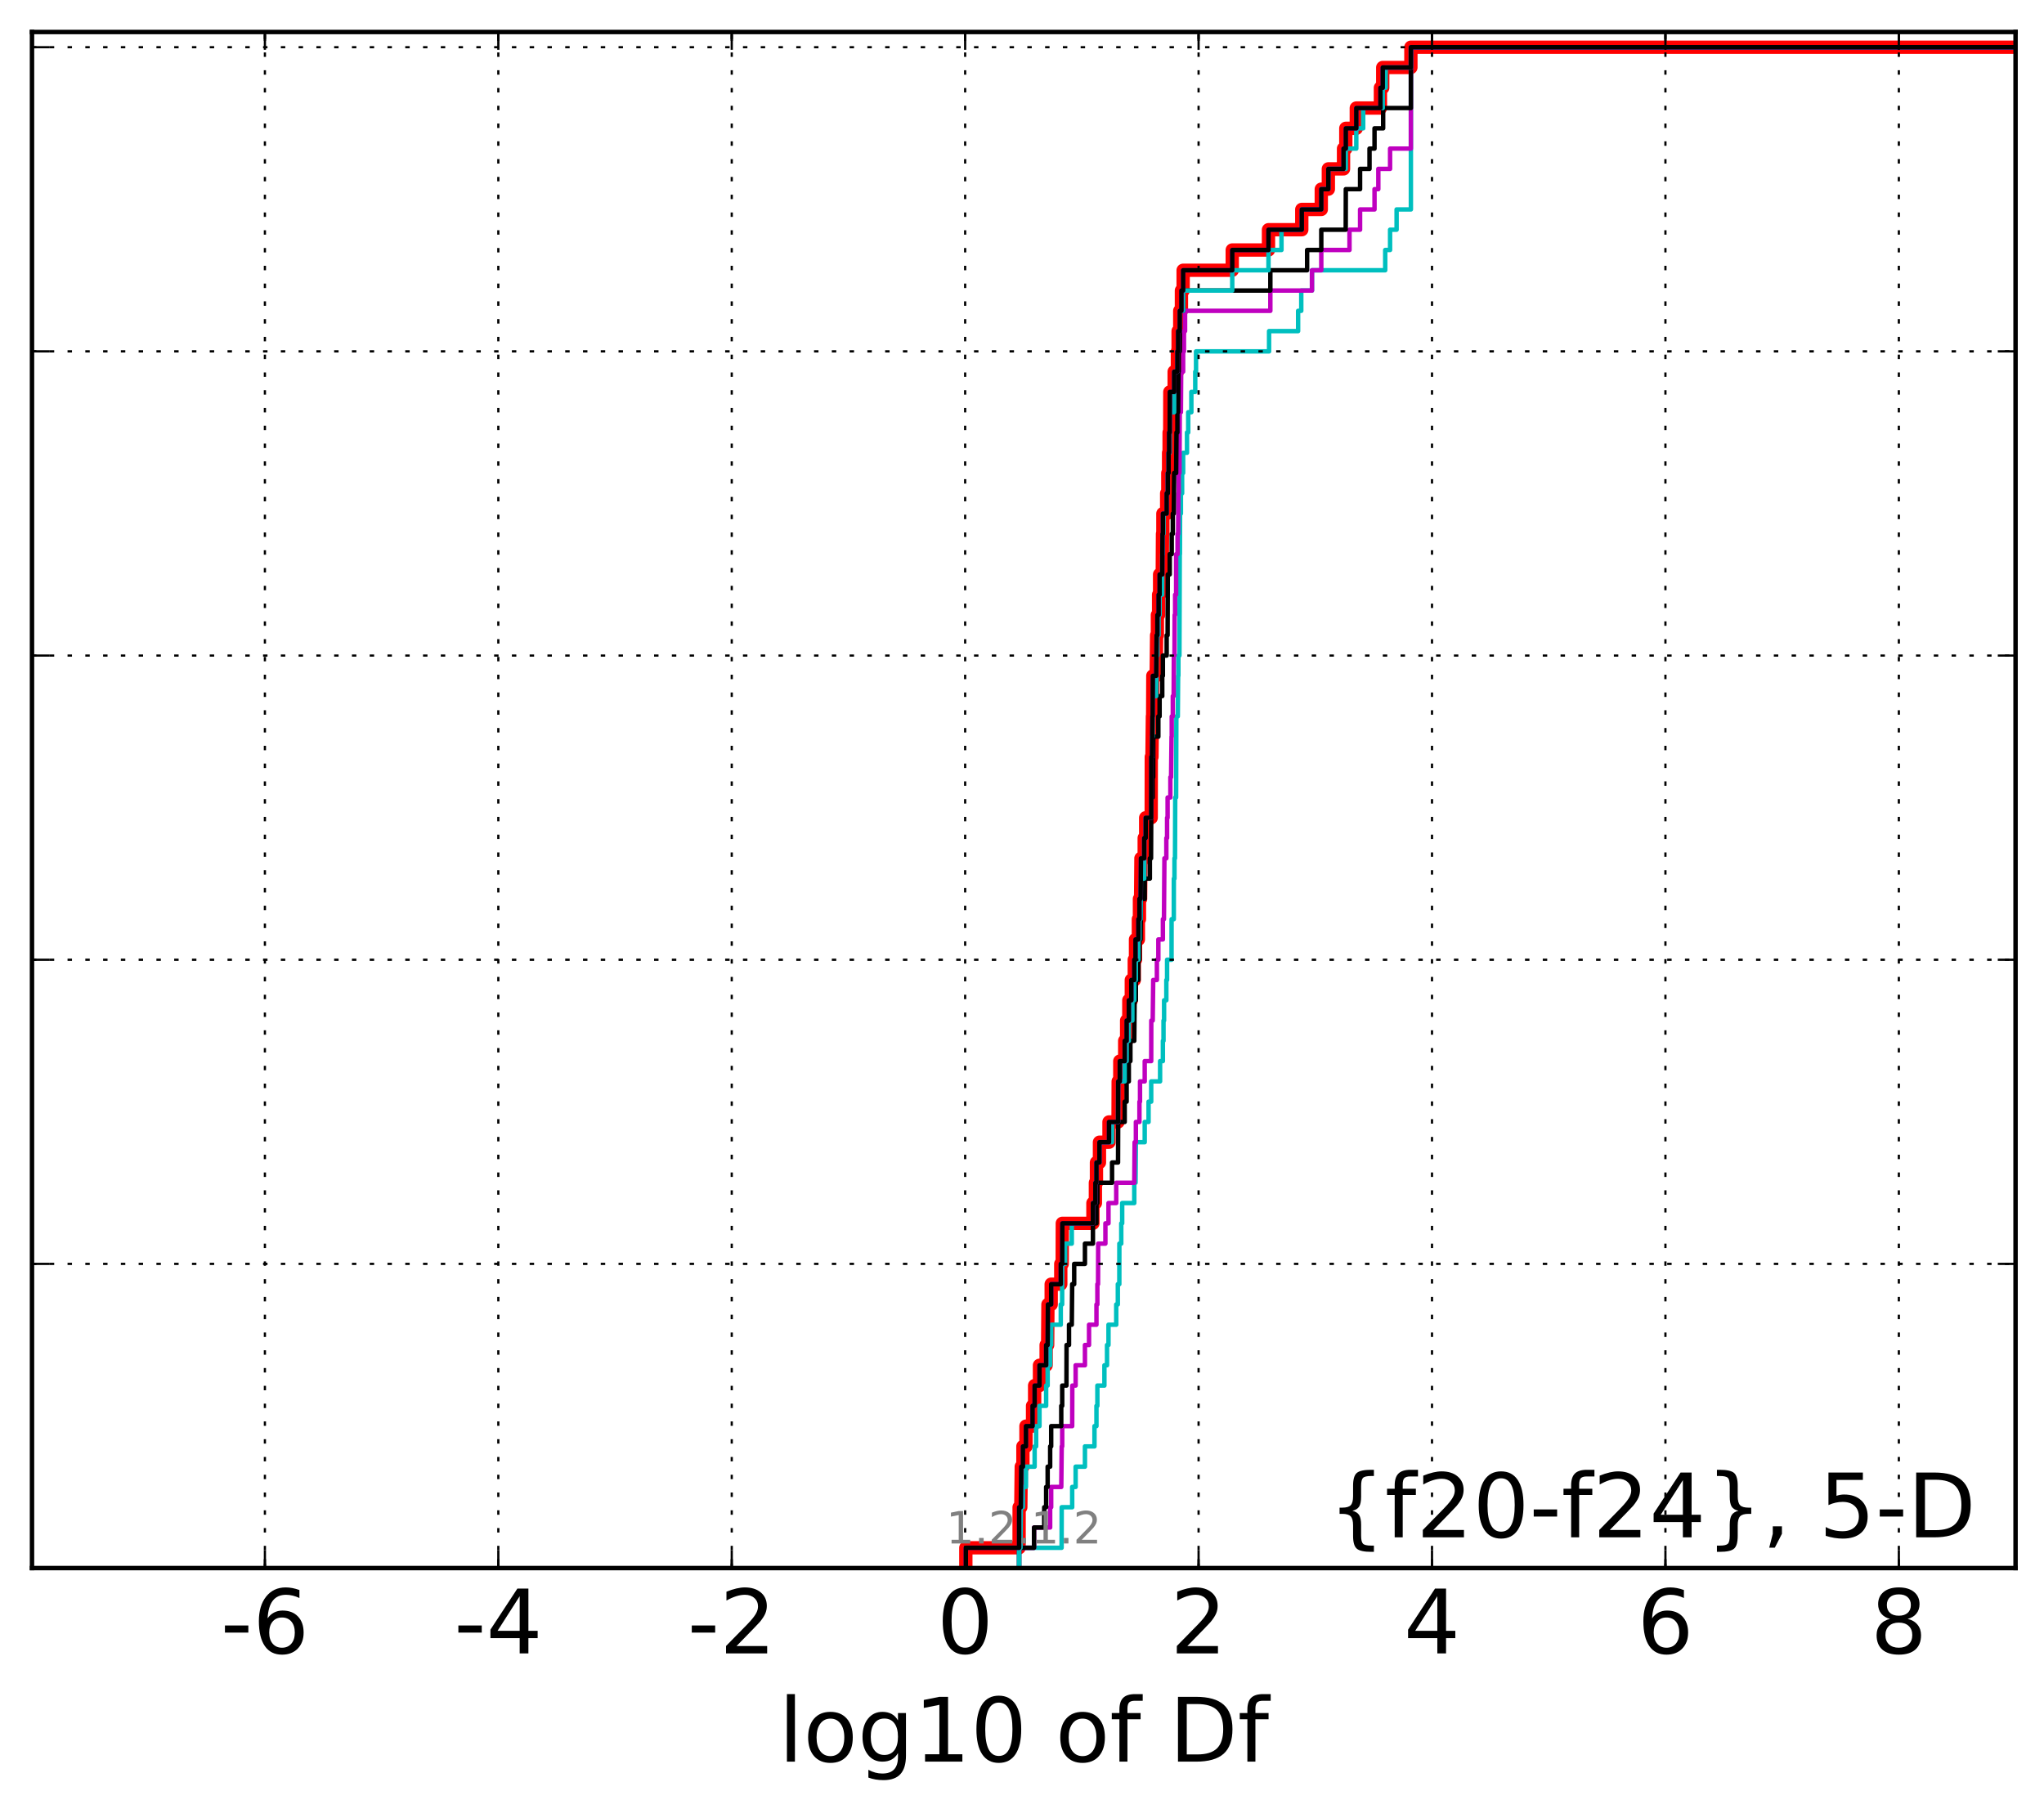 <?xml version="1.0" encoding="utf-8" standalone="no"?>
<!DOCTYPE svg PUBLIC "-//W3C//DTD SVG 1.1//EN"
  "http://www.w3.org/Graphics/SVG/1.1/DTD/svg11.dtd">
<!-- Created with matplotlib (http://matplotlib.org/) -->
<svg height="407pt" version="1.1" viewBox="0 0 460 407" width="460pt" xmlns="http://www.w3.org/2000/svg" xmlns:xlink="http://www.w3.org/1999/xlink">
 <defs>
  <style type="text/css">
*{stroke-linecap:butt;stroke-linejoin:round;stroke-miterlimit:100000;}
  </style>
 </defs>
 <g id="figure_1">
  <g id="patch_1">
   <path d="M 0 407.712 
L 460.8 407.712 
L 460.8 0 
L 0 0 
z
" style="fill:#ffffff;"/>
  </g>
  <g id="axes_1">
   <g id="patch_2">
    <path d="M 7.2 352.8 
L 453.6 352.8 
L 453.6 7.2 
L 7.2 7.2 
z
" style="fill:#ffffff;"/>
   </g>
   <g id="line2d_1">
    <path clip-path="url(#p2b8e1a993e)" d="M 217.359 352.8 
L 217.359 348.238 
L 229.343 348.238 
L 229.352 339.113 
L 229.73 339.113 
L 229.833 329.988 
L 230.207 329.988 
L 230.207 325.426 
L 230.894 325.426 
L 230.894 320.863 
L 232.375 320.863 
L 232.375 316.301 
L 232.843 316.301 
L 232.843 311.739 
L 233.935 311.739 
L 233.935 307.176 
L 235.432 307.176 
L 235.432 302.614 
L 235.772 302.614 
L 235.838 293.489 
L 236.568 293.489 
L 236.568 288.927 
L 238.725 288.927 
L 238.725 284.364 
L 239.049 284.364 
L 239.073 275.24 
L 245.963 275.24 
L 245.963 270.677 
L 246.517 270.677 
L 246.517 266.115 
L 246.756 266.115 
L 246.756 261.552 
L 247.432 261.552 
L 247.432 256.99 
L 249.578 256.99 
L 249.578 252.428 
L 251.614 252.428 
L 251.646 243.303 
L 252.008 243.303 
L 252.008 238.741 
L 253.112 238.741 
L 253.112 234.178 
L 253.546 234.178 
L 253.546 229.616 
L 254.041 229.616 
L 254.041 225.053 
L 254.601 225.053 
L 254.601 220.491 
L 255.267 220.491 
L 255.267 215.929 
L 255.543 215.929 
L 255.543 211.366 
L 256.192 211.366 
L 256.192 206.804 
L 256.43 206.804 
L 256.43 202.242 
L 256.691 202.242 
L 256.766 193.117 
L 257.503 193.117 
L 257.503 188.554 
L 257.834 188.554 
L 257.834 183.992 
L 259.077 183.992 
L 259.097 170.305 
L 259.249 170.305 
L 259.347 161.18 
L 259.402 161.18 
L 259.442 152.055 
L 260.199 152.055 
L 260.296 142.931 
L 260.47 142.931 
L 260.47 138.368 
L 260.742 138.368 
L 260.742 133.806 
L 260.968 133.806 
L 260.968 129.244 
L 261.565 129.244 
L 261.619 120.119 
L 261.706 120.119 
L 261.706 115.556 
L 262.555 115.556 
L 262.555 110.994 
L 262.815 110.994 
L 262.815 106.432 
L 262.99 106.432 
L 262.99 101.869 
L 263.106 101.869 
L 263.106 97.307 
L 263.247 97.307 
L 263.268 88.182 
L 264.244 88.182 
L 264.244 83.62 
L 264.974 83.62 
L 264.974 79.057 
L 265.135 79.057 
L 265.135 74.495 
L 265.503 74.495 
L 265.503 69.933 
L 265.878 69.933 
L 265.878 65.37 
L 266.264 65.37 
L 266.264 60.808 
L 277.315 60.808 
L 277.315 56.246 
L 285.472 56.246 
L 285.472 51.683 
L 292.964 51.683 
L 292.964 47.121 
L 297.353 47.121 
L 297.353 42.558 
L 298.944 42.558 
L 298.944 37.996 
L 302.359 37.996 
L 302.359 33.434 
L 302.874 33.434 
L 302.874 28.871 
L 305.233 28.871 
L 305.233 24.309 
L 310.662 24.309 
L 310.662 19.747 
L 311.182 19.747 
L 311.182 15.184 
L 317.52 15.184 
L 317.52 10.622 
L 317.52 10.622 
L 453.6 10.622 
L 453.6 10.622 
" style="fill:none;stroke:#ff0000;stroke-linecap:square;stroke-width:3.0;"/>
   </g>
   <g id="line2d_2">
    <path clip-path="url(#p2b8e1a993e)" d="M 229.352 352.8 
L 229.352 348.238 
L 238.913 348.238 
L 238.937 339.113 
L 241.295 339.113 
L 241.295 334.55 
L 242.069 334.55 
L 242.069 329.988 
L 244.165 329.988 
L 244.165 325.426 
L 246.311 325.426 
L 246.311 320.863 
L 246.756 320.863 
L 246.756 316.301 
L 246.963 316.301 
L 246.963 311.739 
L 248.545 311.739 
L 248.545 307.176 
L 249.135 307.176 
L 249.135 302.614 
L 249.464 302.614 
L 249.464 298.051 
L 251.207 298.051 
L 251.207 293.489 
L 251.565 293.489 
L 251.565 288.927 
L 251.903 288.927 
L 251.912 279.802 
L 252.339 279.802 
L 252.339 275.24 
L 252.547 275.24 
L 252.547 270.677 
L 255.267 270.677 
L 255.267 266.115 
L 255.552 266.115 
L 255.628 256.99 
L 257.617 256.99 
L 257.617 252.428 
L 258.483 252.428 
L 258.483 247.865 
L 259.077 247.865 
L 259.077 243.303 
L 261.076 243.303 
L 261.076 238.741 
L 261.706 238.741 
L 261.706 234.178 
L 261.848 234.178 
L 261.848 229.616 
L 261.978 229.616 
L 261.978 225.053 
L 262.484 225.053 
L 262.484 220.491 
L 262.65 220.491 
L 262.65 215.929 
L 263.656 215.929 
L 263.665 206.804 
L 264.164 206.804 
L 264.172 197.679 
L 264.315 197.679 
L 264.315 193.117 
L 264.432 193.117 
L 264.484 179.43 
L 264.685 179.43 
L 264.74 161.18 
L 265.065 161.18 
L 265.135 152.055 
L 265.196 152.055 
L 265.196 147.493 
L 265.431 147.493 
L 265.503 124.681 
L 265.544 124.681 
L 265.576 115.556 
L 265.764 115.556 
L 265.764 110.994 
L 266.035 110.994 
L 266.035 106.432 
L 266.264 106.432 
L 266.264 101.869 
L 267.132 101.869 
L 267.132 97.307 
L 267.407 97.307 
L 267.407 92.745 
L 268.114 92.745 
L 268.114 88.182 
L 268.989 88.182 
L 268.989 83.62 
L 269.167 83.62 
L 269.167 79.057 
L 285.604 79.057 
L 285.604 74.495 
L 292.141 74.495 
L 292.141 69.933 
L 292.849 69.933 
L 292.849 65.37 
L 295.259 65.37 
L 295.259 60.808 
L 311.741 60.808 
L 311.741 56.246 
L 312.835 56.246 
L 312.835 51.683 
L 314.303 51.683 
L 314.303 47.121 
L 317.52 47.121 
L 317.52 10.622 
L 317.52 10.622 
L 453.6 10.622 
L 453.6 10.622 
" style="fill:none;stroke:#00bfbf;stroke-linecap:square;"/>
   </g>
   <g id="line2d_3">
    <path clip-path="url(#p2b8e1a993e)" d="M 229.352 352.8 
L 229.352 348.238 
L 232.714 348.238 
L 232.714 343.675 
L 236.337 343.675 
L 236.337 339.113 
L 236.568 339.113 
L 236.568 334.55 
L 238.839 334.55 
L 238.937 325.426 
L 239.049 325.426 
L 239.049 320.863 
L 241.295 320.863 
L 241.324 311.739 
L 242.069 311.739 
L 242.069 307.176 
L 244.165 307.176 
L 244.165 302.614 
L 245.086 302.614 
L 245.086 298.051 
L 246.756 298.051 
L 246.756 293.489 
L 246.963 293.489 
L 246.963 288.927 
L 247.113 288.927 
L 247.148 279.802 
L 248.771 279.802 
L 248.771 275.24 
L 249.464 275.24 
L 249.464 270.677 
L 251.207 270.677 
L 251.207 266.115 
L 255.267 266.115 
L 255.344 256.99 
L 255.628 256.99 
L 255.628 252.428 
L 256.43 252.428 
L 256.43 247.865 
L 256.558 247.865 
L 256.558 243.303 
L 257.617 243.303 
L 257.617 238.741 
L 259.077 238.741 
L 259.097 229.616 
L 259.418 229.616 
L 259.528 220.491 
L 260.356 220.491 
L 260.356 215.929 
L 260.687 215.929 
L 260.687 211.366 
L 261.706 211.366 
L 261.706 206.804 
L 261.948 206.804 
L 262.051 193.117 
L 262.484 193.117 
L 262.484 188.554 
L 262.65 188.554 
L 262.65 183.992 
L 262.767 183.992 
L 262.767 179.43 
L 263.39 179.43 
L 263.39 174.867 
L 263.547 174.867 
L 263.656 165.743 
L 263.697 165.743 
L 263.697 161.18 
L 263.938 161.18 
L 263.938 156.618 
L 264.132 156.618 
L 264.172 147.493 
L 264.315 147.493 
L 264.351 138.368 
L 264.455 138.368 
L 264.455 133.806 
L 264.685 133.806 
L 264.689 124.681 
L 265.007 124.681 
L 265.007 120.119 
L 265.135 120.119 
L 265.196 110.994 
L 265.272 110.994 
L 265.272 106.432 
L 265.439 106.432 
L 265.503 92.745 
L 265.764 92.745 
L 265.824 83.62 
L 266.264 83.62 
L 266.264 79.057 
L 266.453 79.057 
L 266.453 74.495 
L 266.699 74.495 
L 266.699 69.933 
L 285.892 69.933 
L 285.892 65.37 
L 295.259 65.37 
L 295.259 60.808 
L 297.353 60.808 
L 297.353 56.246 
L 303.704 56.246 
L 303.704 51.683 
L 306.084 51.683 
L 306.084 47.121 
L 309.335 47.121 
L 309.335 42.558 
L 310.191 42.558 
L 310.191 37.996 
L 312.835 37.996 
L 312.835 33.434 
L 317.52 33.434 
L 317.52 10.622 
L 317.52 10.622 
L 453.6 10.622 
L 453.6 10.622 
" style="fill:none;stroke:#bf00bf;stroke-linecap:square;"/>
   </g>
   <g id="line2d_4">
    <path clip-path="url(#p2b8e1a993e)" d="M 229.352 352.8 
L 229.352 348.238 
L 232.714 348.238 
L 232.714 343.675 
L 235.003 343.675 
L 235.003 339.113 
L 235.432 339.113 
L 235.432 334.55 
L 235.772 334.55 
L 235.772 329.988 
L 236.337 329.988 
L 236.337 325.426 
L 236.568 325.426 
L 236.568 320.863 
L 238.834 320.863 
L 238.834 316.301 
L 239.049 316.301 
L 239.049 311.739 
L 240 311.739 
L 240.029 302.614 
L 240.581 302.614 
L 240.581 298.051 
L 241.206 298.051 
L 241.295 288.927 
L 241.745 288.927 
L 241.745 284.364 
L 244.165 284.364 
L 244.165 279.802 
L 245.963 279.802 
L 245.963 275.24 
L 246.756 275.24 
L 246.756 270.677 
L 246.963 270.677 
L 246.963 266.115 
L 250.268 266.115 
L 250.268 261.552 
L 251.614 261.552 
L 251.646 252.428 
L 253.112 252.428 
L 253.112 247.865 
L 253.546 247.865 
L 253.546 243.303 
L 254.041 243.303 
L 254.041 238.741 
L 254.396 238.741 
L 254.396 234.178 
L 255.267 234.178 
L 255.344 225.053 
L 255.628 225.053 
L 255.628 220.491 
L 256.192 220.491 
L 256.192 215.929 
L 256.43 215.929 
L 256.43 211.366 
L 256.691 211.366 
L 256.766 202.242 
L 257.617 202.242 
L 257.617 197.679 
L 258.777 197.679 
L 258.777 193.117 
L 259.043 193.117 
L 259.097 179.43 
L 259.402 179.43 
L 259.402 174.867 
L 259.528 174.867 
L 259.542 165.743 
L 260.687 165.743 
L 260.687 161.18 
L 260.968 161.18 
L 260.968 156.618 
L 261.565 156.618 
L 261.565 152.055 
L 261.706 152.055 
L 261.706 147.493 
L 262.555 147.493 
L 262.555 142.931 
L 262.767 142.931 
L 262.815 129.244 
L 263.247 129.244 
L 263.247 124.681 
L 263.697 124.681 
L 263.697 120.119 
L 263.938 120.119 
L 263.938 115.556 
L 264.157 115.556 
L 264.244 106.432 
L 264.689 106.432 
L 264.769 97.307 
L 264.974 97.307 
L 264.974 92.745 
L 265.135 92.745 
L 265.211 83.62 
L 265.272 83.62 
L 265.272 79.057 
L 265.503 79.057 
L 265.57 69.933 
L 266.264 69.933 
L 266.264 65.37 
L 285.892 65.37 
L 285.892 60.808 
L 294.165 60.808 
L 294.165 56.246 
L 297.353 56.246 
L 297.353 51.683 
L 302.851 51.683 
L 302.874 42.558 
L 306.084 42.558 
L 306.084 37.996 
L 308.209 37.996 
L 308.209 33.434 
L 309.335 33.434 
L 309.335 28.871 
L 311.276 28.871 
L 311.276 24.309 
L 317.52 24.309 
L 317.52 10.622 
L 317.52 10.622 
L 453.6 10.622 
L 453.6 10.622 
" style="fill:none;stroke:#000000;stroke-linecap:square;"/>
   </g>
   <g id="line2d_5">
    <path clip-path="url(#p2b8e1a993e)" d="M 229.352 352.8 
L 229.352 348.238 
L 229.672 348.238 
L 229.73 339.113 
L 230.207 339.113 
L 230.207 334.55 
L 230.894 334.55 
L 230.894 329.988 
L 232.843 329.988 
L 232.843 325.426 
L 233.184 325.426 
L 233.184 320.863 
L 233.935 320.863 
L 233.935 316.301 
L 235.432 316.301 
L 235.432 311.739 
L 235.772 311.739 
L 235.772 307.176 
L 236.337 307.176 
L 236.337 302.614 
L 236.568 302.614 
L 236.568 298.051 
L 238.725 298.051 
L 238.725 293.489 
L 239.035 293.489 
L 239.049 284.364 
L 239.7 284.364 
L 239.7 279.802 
L 241.206 279.802 
L 241.206 275.24 
L 245.963 275.24 
L 245.963 270.677 
L 246.517 270.677 
L 246.517 266.115 
L 246.756 266.115 
L 246.756 261.552 
L 247.432 261.552 
L 247.432 256.99 
L 250.263 256.99 
L 250.263 252.428 
L 251.614 252.428 
L 251.646 243.303 
L 253.112 243.303 
L 253.112 238.741 
L 253.546 238.741 
L 253.546 234.178 
L 254.041 234.178 
L 254.041 229.616 
L 254.839 229.616 
L 254.839 225.053 
L 255.267 225.053 
L 255.267 220.491 
L 255.628 220.491 
L 255.628 215.929 
L 256.192 215.929 
L 256.192 211.366 
L 256.43 211.366 
L 256.43 206.804 
L 256.691 206.804 
L 256.766 197.679 
L 257.503 197.679 
L 257.515 188.554 
L 257.834 188.554 
L 257.834 183.992 
L 259.077 183.992 
L 259.097 170.305 
L 259.249 170.305 
L 259.249 165.743 
L 259.402 165.743 
L 259.442 156.618 
L 260.199 156.618 
L 260.296 147.493 
L 260.47 147.493 
L 260.47 142.931 
L 260.742 142.931 
L 260.742 138.368 
L 260.968 138.368 
L 260.968 133.806 
L 261.528 133.806 
L 261.565 124.681 
L 261.706 124.681 
L 261.706 120.119 
L 261.842 120.119 
L 261.842 115.556 
L 262.555 115.556 
L 262.555 110.994 
L 262.815 110.994 
L 262.815 106.432 
L 262.99 106.432 
L 262.99 101.869 
L 263.247 101.869 
L 263.268 92.745 
L 264.239 92.745 
L 264.244 83.62 
L 264.974 83.62 
L 264.974 79.057 
L 265.135 79.057 
L 265.135 74.495 
L 265.503 74.495 
L 265.503 69.933 
L 266.264 69.933 
L 266.264 65.37 
L 277.315 65.37 
L 277.315 60.808 
L 285.472 60.808 
L 285.472 56.246 
L 288.396 56.246 
L 288.396 51.683 
L 292.964 51.683 
L 292.964 47.121 
L 297.353 47.121 
L 297.353 42.558 
L 298.944 42.558 
L 298.944 37.996 
L 302.874 37.996 
L 302.874 33.434 
L 305.233 33.434 
L 305.233 28.871 
L 306.783 28.871 
L 306.783 24.309 
L 311.182 24.309 
L 311.182 19.747 
L 311.837 19.747 
L 311.837 15.184 
L 317.52 15.184 
L 317.52 10.622 
L 317.52 10.622 
L 453.6 10.622 
L 453.6 10.622 
" style="fill:none;stroke:#00bfbf;stroke-linecap:square;"/>
   </g>
   <g id="line2d_6">
    <path clip-path="url(#p2b8e1a993e)" d="M 217.359 352.8 
L 217.359 348.238 
L 229.343 348.238 
L 229.352 339.113 
L 229.73 339.113 
L 229.833 329.988 
L 230.207 329.988 
L 230.207 325.426 
L 230.894 325.426 
L 230.894 320.863 
L 232.375 320.863 
L 232.375 316.301 
L 232.843 316.301 
L 232.843 311.739 
L 233.935 311.739 
L 233.935 307.176 
L 235.432 307.176 
L 235.432 302.614 
L 235.772 302.614 
L 235.838 293.489 
L 236.568 293.489 
L 236.568 288.927 
L 238.725 288.927 
L 238.725 284.364 
L 239.049 284.364 
L 239.073 275.24 
L 245.963 275.24 
L 245.963 270.677 
L 246.517 270.677 
L 246.517 266.115 
L 246.756 266.115 
L 246.756 261.552 
L 247.432 261.552 
L 247.432 256.99 
L 249.578 256.99 
L 249.578 252.428 
L 251.614 252.428 
L 251.646 243.303 
L 252.008 243.303 
L 252.008 238.741 
L 253.112 238.741 
L 253.112 234.178 
L 253.546 234.178 
L 253.546 229.616 
L 254.041 229.616 
L 254.041 225.053 
L 254.601 225.053 
L 254.601 220.491 
L 255.267 220.491 
L 255.267 215.929 
L 255.543 215.929 
L 255.543 211.366 
L 256.192 211.366 
L 256.192 206.804 
L 256.43 206.804 
L 256.43 202.242 
L 256.691 202.242 
L 256.766 193.117 
L 257.503 193.117 
L 257.503 188.554 
L 257.834 188.554 
L 257.834 183.992 
L 259.077 183.992 
L 259.097 170.305 
L 259.249 170.305 
L 259.347 161.18 
L 259.402 161.18 
L 259.442 152.055 
L 260.199 152.055 
L 260.296 142.931 
L 260.47 142.931 
L 260.47 138.368 
L 260.742 138.368 
L 260.742 133.806 
L 260.968 133.806 
L 260.968 129.244 
L 261.565 129.244 
L 261.619 120.119 
L 261.706 120.119 
L 261.706 115.556 
L 262.555 115.556 
L 262.555 110.994 
L 262.815 110.994 
L 262.815 106.432 
L 262.99 106.432 
L 262.99 101.869 
L 263.106 101.869 
L 263.106 97.307 
L 263.247 97.307 
L 263.268 88.182 
L 264.244 88.182 
L 264.244 83.62 
L 264.974 83.62 
L 264.974 79.057 
L 265.135 79.057 
L 265.135 74.495 
L 265.503 74.495 
L 265.503 69.933 
L 265.878 69.933 
L 265.878 65.37 
L 266.264 65.37 
L 266.264 60.808 
L 277.315 60.808 
L 277.315 56.246 
L 285.472 56.246 
L 285.472 51.683 
L 292.964 51.683 
L 292.964 47.121 
L 297.353 47.121 
L 297.353 42.558 
L 298.944 42.558 
L 298.944 37.996 
L 302.359 37.996 
L 302.359 33.434 
L 302.874 33.434 
L 302.874 28.871 
L 305.233 28.871 
L 305.233 24.309 
L 310.662 24.309 
L 310.662 19.747 
L 311.182 19.747 
L 311.182 15.184 
L 317.52 15.184 
L 317.52 10.622 
L 317.52 10.622 
L 453.6 10.622 
L 453.6 10.622 
" style="fill:none;stroke:#bf00bf;stroke-linecap:square;"/>
   </g>
   <g id="line2d_7">
    <path clip-path="url(#p2b8e1a993e)" d="M 217.359 352.8 
L 217.359 348.238 
L 229.343 348.238 
L 229.352 339.113 
L 229.73 339.113 
L 229.833 329.988 
L 230.207 329.988 
L 230.207 325.426 
L 230.894 325.426 
L 230.894 320.863 
L 232.375 320.863 
L 232.375 316.301 
L 232.843 316.301 
L 232.843 311.739 
L 233.935 311.739 
L 233.935 307.176 
L 235.432 307.176 
L 235.432 302.614 
L 235.772 302.614 
L 235.838 293.489 
L 236.568 293.489 
L 236.568 288.927 
L 238.725 288.927 
L 238.725 284.364 
L 239.049 284.364 
L 239.073 275.24 
L 245.963 275.24 
L 245.963 270.677 
L 246.517 270.677 
L 246.517 266.115 
L 246.756 266.115 
L 246.756 261.552 
L 247.432 261.552 
L 247.432 256.99 
L 249.578 256.99 
L 249.578 252.428 
L 251.614 252.428 
L 251.646 243.303 
L 252.008 243.303 
L 252.008 238.741 
L 253.112 238.741 
L 253.112 234.178 
L 253.546 234.178 
L 253.546 229.616 
L 254.041 229.616 
L 254.041 225.053 
L 254.601 225.053 
L 254.601 220.491 
L 255.267 220.491 
L 255.267 215.929 
L 255.543 215.929 
L 255.543 211.366 
L 256.192 211.366 
L 256.192 206.804 
L 256.43 206.804 
L 256.43 202.242 
L 256.691 202.242 
L 256.766 193.117 
L 257.503 193.117 
L 257.503 188.554 
L 257.834 188.554 
L 257.834 183.992 
L 259.077 183.992 
L 259.097 170.305 
L 259.249 170.305 
L 259.347 161.18 
L 259.402 161.18 
L 259.442 152.055 
L 260.199 152.055 
L 260.296 142.931 
L 260.47 142.931 
L 260.47 138.368 
L 260.742 138.368 
L 260.742 133.806 
L 260.968 133.806 
L 260.968 129.244 
L 261.565 129.244 
L 261.619 120.119 
L 261.706 120.119 
L 261.706 115.556 
L 262.555 115.556 
L 262.555 110.994 
L 262.815 110.994 
L 262.815 106.432 
L 262.99 106.432 
L 262.99 101.869 
L 263.106 101.869 
L 263.106 97.307 
L 263.247 97.307 
L 263.268 88.182 
L 264.244 88.182 
L 264.244 83.62 
L 264.974 83.62 
L 264.974 79.057 
L 265.135 79.057 
L 265.135 74.495 
L 265.503 74.495 
L 265.503 69.933 
L 265.878 69.933 
L 265.878 65.37 
L 266.264 65.37 
L 266.264 60.808 
L 277.315 60.808 
L 277.315 56.246 
L 285.472 56.246 
L 285.472 51.683 
L 292.964 51.683 
L 292.964 47.121 
L 297.353 47.121 
L 297.353 42.558 
L 298.944 42.558 
L 298.944 37.996 
L 302.359 37.996 
L 302.359 33.434 
L 302.874 33.434 
L 302.874 28.871 
L 305.233 28.871 
L 305.233 24.309 
L 310.662 24.309 
L 310.662 19.747 
L 311.182 19.747 
L 311.182 15.184 
L 317.52 15.184 
L 317.52 10.622 
L 317.52 10.622 
L 453.6 10.622 
L 453.6 10.622 
" style="fill:none;stroke:#000000;stroke-linecap:square;"/>
   </g>
   <g id="patch_3">
    <path d="M 7.2 7.2 
L 453.6 7.2 
" style="fill:none;stroke:#000000;stroke-linecap:square;stroke-linejoin:miter;"/>
   </g>
   <g id="patch_4">
    <path d="M 453.6 352.8 
L 453.6 7.2 
" style="fill:none;stroke:#000000;stroke-linecap:square;stroke-linejoin:miter;"/>
   </g>
   <g id="patch_5">
    <path d="M 7.2 352.8 
L 453.6 352.8 
" style="fill:none;stroke:#000000;stroke-linecap:square;stroke-linejoin:miter;"/>
   </g>
   <g id="patch_6">
    <path d="M 7.2 352.8 
L 7.2 7.2 
" style="fill:none;stroke:#000000;stroke-linecap:square;stroke-linejoin:miter;"/>
   </g>
   <g id="matplotlib.axis_1">
    <g id="xtick_1">
     <g id="line2d_8">
      <path clip-path="url(#p2b8e1a993e)" d="M 59.617 352.8 
L 59.617 7.2 
" style="fill:none;stroke:#000000;stroke-dasharray:1,3;stroke-dashoffset:0.0;stroke-width:0.5;"/>
     </g>
     <g id="line2d_9">
      <defs>
       <path d="M 0 0 
L 0 -4 
" id="mae81eac468" style="stroke:#000000;stroke-width:0.5;"/>
      </defs>
      <g>
       <use style="stroke:#000000;stroke-width:0.5;" x="59.617" xlink:href="#mae81eac468" y="352.8"/>
      </g>
     </g>
     <g id="line2d_10">
      <defs>
       <path d="M 0 0 
L 0 4 
" id="m9b06f62131" style="stroke:#000000;stroke-width:0.5;"/>
      </defs>
      <g>
       <use style="stroke:#000000;stroke-width:0.5;" x="59.617" xlink:href="#m9b06f62131" y="7.2"/>
      </g>
     </g>
     <g id="text_1">
      <!-- -6 -->
      <defs>
       <path d="M 33.016 40.375 
Q 26.375 40.375 22.484 35.828 
Q 18.609 31.297 18.609 23.391 
Q 18.609 15.531 22.484 10.953 
Q 26.375 6.391 33.016 6.391 
Q 39.656 6.391 43.531 10.953 
Q 47.406 15.531 47.406 23.391 
Q 47.406 31.297 43.531 35.828 
Q 39.656 40.375 33.016 40.375 
M 52.594 71.297 
L 52.594 62.312 
Q 48.875 64.062 45.094 64.984 
Q 41.312 65.922 37.594 65.922 
Q 27.828 65.922 22.672 59.328 
Q 17.531 52.734 16.797 39.406 
Q 19.672 43.656 24.016 45.922 
Q 28.375 48.188 33.594 48.188 
Q 44.578 48.188 50.953 41.516 
Q 57.328 34.859 57.328 23.391 
Q 57.328 12.156 50.688 5.359 
Q 44.047 -1.422 33.016 -1.422 
Q 20.359 -1.422 13.672 8.266 
Q 6.984 17.969 6.984 36.375 
Q 6.984 53.656 15.188 63.938 
Q 23.391 74.219 37.203 74.219 
Q 40.922 74.219 44.703 73.484 
Q 48.484 72.75 52.594 71.297 
" id="BitstreamVeraSans-Roman-36"/>
       <path d="M 4.891 31.391 
L 31.203 31.391 
L 31.203 23.391 
L 4.891 23.391 
z
" id="BitstreamVeraSans-Roman-2d"/>
      </defs>
      <g transform="translate(49.647 371.997)scale(0.2 -0.2)">
       <use xlink:href="#BitstreamVeraSans-Roman-2d"/>
       <use x="36.084" xlink:href="#BitstreamVeraSans-Roman-36"/>
      </g>
     </g>
    </g>
    <g id="xtick_2">
     <g id="line2d_11">
      <path clip-path="url(#p2b8e1a993e)" d="M 112.148 352.8 
L 112.148 7.2 
" style="fill:none;stroke:#000000;stroke-dasharray:1,3;stroke-dashoffset:0.0;stroke-width:0.5;"/>
     </g>
     <g id="line2d_12">
      <g>
       <use style="stroke:#000000;stroke-width:0.5;" x="112.148" xlink:href="#mae81eac468" y="352.8"/>
      </g>
     </g>
     <g id="line2d_13">
      <g>
       <use style="stroke:#000000;stroke-width:0.5;" x="112.148" xlink:href="#m9b06f62131" y="7.2"/>
      </g>
     </g>
     <g id="text_2">
      <!-- -4 -->
      <defs>
       <path d="M 37.797 64.312 
L 12.891 25.391 
L 37.797 25.391 
z
M 35.203 72.906 
L 47.609 72.906 
L 47.609 25.391 
L 58.016 25.391 
L 58.016 17.188 
L 47.609 17.188 
L 47.609 0 
L 37.797 0 
L 37.797 17.188 
L 4.891 17.188 
L 4.891 26.703 
z
" id="BitstreamVeraSans-Roman-34"/>
      </defs>
      <g transform="translate(102.178 371.997)scale(0.2 -0.2)">
       <use xlink:href="#BitstreamVeraSans-Roman-2d"/>
       <use x="36.084" xlink:href="#BitstreamVeraSans-Roman-34"/>
      </g>
     </g>
    </g>
    <g id="xtick_3">
     <g id="line2d_14">
      <path clip-path="url(#p2b8e1a993e)" d="M 164.679 352.8 
L 164.679 7.2 
" style="fill:none;stroke:#000000;stroke-dasharray:1,3;stroke-dashoffset:0.0;stroke-width:0.5;"/>
     </g>
     <g id="line2d_15">
      <g>
       <use style="stroke:#000000;stroke-width:0.5;" x="164.679" xlink:href="#mae81eac468" y="352.8"/>
      </g>
     </g>
     <g id="line2d_16">
      <g>
       <use style="stroke:#000000;stroke-width:0.5;" x="164.679" xlink:href="#m9b06f62131" y="7.2"/>
      </g>
     </g>
     <g id="text_3">
      <!-- -2 -->
      <defs>
       <path d="M 19.188 8.297 
L 53.609 8.297 
L 53.609 0 
L 7.328 0 
L 7.328 8.297 
Q 12.938 14.109 22.625 23.891 
Q 32.328 33.688 34.812 36.531 
Q 39.547 41.844 41.422 45.531 
Q 43.312 49.219 43.312 52.781 
Q 43.312 58.594 39.234 62.25 
Q 35.156 65.922 28.609 65.922 
Q 23.969 65.922 18.812 64.312 
Q 13.672 62.703 7.812 59.422 
L 7.812 69.391 
Q 13.766 71.781 18.938 73 
Q 24.125 74.219 28.422 74.219 
Q 39.75 74.219 46.484 68.547 
Q 53.219 62.891 53.219 53.422 
Q 53.219 48.922 51.531 44.891 
Q 49.859 40.875 45.406 35.406 
Q 44.188 33.984 37.641 27.219 
Q 31.109 20.453 19.188 8.297 
" id="BitstreamVeraSans-Roman-32"/>
      </defs>
      <g transform="translate(154.709 371.997)scale(0.2 -0.2)">
       <use xlink:href="#BitstreamVeraSans-Roman-2d"/>
       <use x="36.084" xlink:href="#BitstreamVeraSans-Roman-32"/>
      </g>
     </g>
    </g>
    <g id="xtick_4">
     <g id="line2d_17">
      <path clip-path="url(#p2b8e1a993e)" d="M 217.21 352.8 
L 217.21 7.2 
" style="fill:none;stroke:#000000;stroke-dasharray:1,3;stroke-dashoffset:0.0;stroke-width:0.5;"/>
     </g>
     <g id="line2d_18">
      <g>
       <use style="stroke:#000000;stroke-width:0.5;" x="217.21" xlink:href="#mae81eac468" y="352.8"/>
      </g>
     </g>
     <g id="line2d_19">
      <g>
       <use style="stroke:#000000;stroke-width:0.5;" x="217.21" xlink:href="#m9b06f62131" y="7.2"/>
      </g>
     </g>
     <g id="text_4">
      <!-- 0 -->
      <defs>
       <path d="M 31.781 66.406 
Q 24.172 66.406 20.328 58.906 
Q 16.5 51.422 16.5 36.375 
Q 16.5 21.391 20.328 13.891 
Q 24.172 6.391 31.781 6.391 
Q 39.453 6.391 43.281 13.891 
Q 47.125 21.391 47.125 36.375 
Q 47.125 51.422 43.281 58.906 
Q 39.453 66.406 31.781 66.406 
M 31.781 74.219 
Q 44.047 74.219 50.516 64.516 
Q 56.984 54.828 56.984 36.375 
Q 56.984 17.969 50.516 8.266 
Q 44.047 -1.422 31.781 -1.422 
Q 19.531 -1.422 13.062 8.266 
Q 6.594 17.969 6.594 36.375 
Q 6.594 54.828 13.062 64.516 
Q 19.531 74.219 31.781 74.219 
" id="BitstreamVeraSans-Roman-30"/>
      </defs>
      <g transform="translate(210.848 371.997)scale(0.2 -0.2)">
       <use xlink:href="#BitstreamVeraSans-Roman-30"/>
      </g>
     </g>
    </g>
    <g id="xtick_5">
     <g id="line2d_20">
      <path clip-path="url(#p2b8e1a993e)" d="M 269.741 352.8 
L 269.741 7.2 
" style="fill:none;stroke:#000000;stroke-dasharray:1,3;stroke-dashoffset:0.0;stroke-width:0.5;"/>
     </g>
     <g id="line2d_21">
      <g>
       <use style="stroke:#000000;stroke-width:0.5;" x="269.741" xlink:href="#mae81eac468" y="352.8"/>
      </g>
     </g>
     <g id="line2d_22">
      <g>
       <use style="stroke:#000000;stroke-width:0.5;" x="269.741" xlink:href="#m9b06f62131" y="7.2"/>
      </g>
     </g>
     <g id="text_5">
      <!-- 2 -->
      <g transform="translate(263.379 371.997)scale(0.2 -0.2)">
       <use xlink:href="#BitstreamVeraSans-Roman-32"/>
      </g>
     </g>
    </g>
    <g id="xtick_6">
     <g id="line2d_23">
      <path clip-path="url(#p2b8e1a993e)" d="M 322.272 352.8 
L 322.272 7.2 
" style="fill:none;stroke:#000000;stroke-dasharray:1,3;stroke-dashoffset:0.0;stroke-width:0.5;"/>
     </g>
     <g id="line2d_24">
      <g>
       <use style="stroke:#000000;stroke-width:0.5;" x="322.272" xlink:href="#mae81eac468" y="352.8"/>
      </g>
     </g>
     <g id="line2d_25">
      <g>
       <use style="stroke:#000000;stroke-width:0.5;" x="322.272" xlink:href="#m9b06f62131" y="7.2"/>
      </g>
     </g>
     <g id="text_6">
      <!-- 4 -->
      <g transform="translate(315.91 371.997)scale(0.2 -0.2)">
       <use xlink:href="#BitstreamVeraSans-Roman-34"/>
      </g>
     </g>
    </g>
    <g id="xtick_7">
     <g id="line2d_26">
      <path clip-path="url(#p2b8e1a993e)" d="M 374.803 352.8 
L 374.803 7.2 
" style="fill:none;stroke:#000000;stroke-dasharray:1,3;stroke-dashoffset:0.0;stroke-width:0.5;"/>
     </g>
     <g id="line2d_27">
      <g>
       <use style="stroke:#000000;stroke-width:0.5;" x="374.803" xlink:href="#mae81eac468" y="352.8"/>
      </g>
     </g>
     <g id="line2d_28">
      <g>
       <use style="stroke:#000000;stroke-width:0.5;" x="374.803" xlink:href="#m9b06f62131" y="7.2"/>
      </g>
     </g>
     <g id="text_7">
      <!-- 6 -->
      <g transform="translate(368.441 371.997)scale(0.2 -0.2)">
       <use xlink:href="#BitstreamVeraSans-Roman-36"/>
      </g>
     </g>
    </g>
    <g id="xtick_8">
     <g id="line2d_29">
      <path clip-path="url(#p2b8e1a993e)" d="M 427.334 352.8 
L 427.334 7.2 
" style="fill:none;stroke:#000000;stroke-dasharray:1,3;stroke-dashoffset:0.0;stroke-width:0.5;"/>
     </g>
     <g id="line2d_30">
      <g>
       <use style="stroke:#000000;stroke-width:0.5;" x="427.334" xlink:href="#mae81eac468" y="352.8"/>
      </g>
     </g>
     <g id="line2d_31">
      <g>
       <use style="stroke:#000000;stroke-width:0.5;" x="427.334" xlink:href="#m9b06f62131" y="7.2"/>
      </g>
     </g>
     <g id="text_8">
      <!-- 8 -->
      <defs>
       <path d="M 31.781 34.625 
Q 24.75 34.625 20.719 30.859 
Q 16.703 27.094 16.703 20.516 
Q 16.703 13.922 20.719 10.156 
Q 24.75 6.391 31.781 6.391 
Q 38.812 6.391 42.859 10.172 
Q 46.922 13.969 46.922 20.516 
Q 46.922 27.094 42.891 30.859 
Q 38.875 34.625 31.781 34.625 
M 21.922 38.812 
Q 15.578 40.375 12.031 44.719 
Q 8.5 49.078 8.5 55.328 
Q 8.5 64.062 14.719 69.141 
Q 20.953 74.219 31.781 74.219 
Q 42.672 74.219 48.875 69.141 
Q 55.078 64.062 55.078 55.328 
Q 55.078 49.078 51.531 44.719 
Q 48 40.375 41.703 38.812 
Q 48.828 37.156 52.797 32.312 
Q 56.781 27.484 56.781 20.516 
Q 56.781 9.906 50.312 4.234 
Q 43.844 -1.422 31.781 -1.422 
Q 19.734 -1.422 13.25 4.234 
Q 6.781 9.906 6.781 20.516 
Q 6.781 27.484 10.781 32.312 
Q 14.797 37.156 21.922 38.812 
M 18.312 54.391 
Q 18.312 48.734 21.844 45.562 
Q 25.391 42.391 31.781 42.391 
Q 38.141 42.391 41.719 45.562 
Q 45.312 48.734 45.312 54.391 
Q 45.312 60.062 41.719 63.234 
Q 38.141 66.406 31.781 66.406 
Q 25.391 66.406 21.844 63.234 
Q 18.312 60.062 18.312 54.391 
" id="BitstreamVeraSans-Roman-38"/>
      </defs>
      <g transform="translate(420.972 371.997)scale(0.2 -0.2)">
       <use xlink:href="#BitstreamVeraSans-Roman-38"/>
      </g>
     </g>
    </g>
    <g id="xtick_9">
     <g id="line2d_32">
      <defs>
       <path d="M 0 0 
L 0 -2 
" id="m8371fe8634" style="stroke:#000000;stroke-width:0.5;"/>
      </defs>
      <g>
       <use style="stroke:#000000;stroke-width:0.5;" x="59.617" xlink:href="#m8371fe8634" y="352.8"/>
      </g>
     </g>
     <g id="line2d_33">
      <defs>
       <path d="M 0 0 
L 0 2 
" id="m1630bc69c5" style="stroke:#000000;stroke-width:0.5;"/>
      </defs>
      <g>
       <use style="stroke:#000000;stroke-width:0.5;" x="59.617" xlink:href="#m1630bc69c5" y="7.2"/>
      </g>
     </g>
    </g>
    <g id="xtick_10">
     <g id="line2d_34">
      <g>
       <use style="stroke:#000000;stroke-width:0.5;" x="112.148" xlink:href="#m8371fe8634" y="352.8"/>
      </g>
     </g>
     <g id="line2d_35">
      <g>
       <use style="stroke:#000000;stroke-width:0.5;" x="112.148" xlink:href="#m1630bc69c5" y="7.2"/>
      </g>
     </g>
    </g>
    <g id="xtick_11">
     <g id="line2d_36">
      <g>
       <use style="stroke:#000000;stroke-width:0.5;" x="164.679" xlink:href="#m8371fe8634" y="352.8"/>
      </g>
     </g>
     <g id="line2d_37">
      <g>
       <use style="stroke:#000000;stroke-width:0.5;" x="164.679" xlink:href="#m1630bc69c5" y="7.2"/>
      </g>
     </g>
    </g>
    <g id="xtick_12">
     <g id="line2d_38">
      <g>
       <use style="stroke:#000000;stroke-width:0.5;" x="217.21" xlink:href="#m8371fe8634" y="352.8"/>
      </g>
     </g>
     <g id="line2d_39">
      <g>
       <use style="stroke:#000000;stroke-width:0.5;" x="217.21" xlink:href="#m1630bc69c5" y="7.2"/>
      </g>
     </g>
    </g>
    <g id="xtick_13">
     <g id="line2d_40">
      <g>
       <use style="stroke:#000000;stroke-width:0.5;" x="269.741" xlink:href="#m8371fe8634" y="352.8"/>
      </g>
     </g>
     <g id="line2d_41">
      <g>
       <use style="stroke:#000000;stroke-width:0.5;" x="269.741" xlink:href="#m1630bc69c5" y="7.2"/>
      </g>
     </g>
    </g>
    <g id="xtick_14">
     <g id="line2d_42">
      <g>
       <use style="stroke:#000000;stroke-width:0.5;" x="322.272" xlink:href="#m8371fe8634" y="352.8"/>
      </g>
     </g>
     <g id="line2d_43">
      <g>
       <use style="stroke:#000000;stroke-width:0.5;" x="322.272" xlink:href="#m1630bc69c5" y="7.2"/>
      </g>
     </g>
    </g>
    <g id="xtick_15">
     <g id="line2d_44">
      <g>
       <use style="stroke:#000000;stroke-width:0.5;" x="374.803" xlink:href="#m8371fe8634" y="352.8"/>
      </g>
     </g>
     <g id="line2d_45">
      <g>
       <use style="stroke:#000000;stroke-width:0.5;" x="374.803" xlink:href="#m1630bc69c5" y="7.2"/>
      </g>
     </g>
    </g>
    <g id="xtick_16">
     <g id="line2d_46">
      <g>
       <use style="stroke:#000000;stroke-width:0.5;" x="427.334" xlink:href="#m8371fe8634" y="352.8"/>
      </g>
     </g>
     <g id="line2d_47">
      <g>
       <use style="stroke:#000000;stroke-width:0.5;" x="427.334" xlink:href="#m1630bc69c5" y="7.2"/>
      </g>
     </g>
    </g>
    <g id="text_9">
     <!-- log10 of Df -->
     <defs>
      <path id="BitstreamVeraSans-Roman-20"/>
      <path d="M 12.406 8.297 
L 28.516 8.297 
L 28.516 63.922 
L 10.984 60.406 
L 10.984 69.391 
L 28.422 72.906 
L 38.281 72.906 
L 38.281 8.297 
L 54.391 8.297 
L 54.391 0 
L 12.406 0 
z
" id="BitstreamVeraSans-Roman-31"/>
      <path d="M 30.609 48.391 
Q 23.391 48.391 19.188 42.75 
Q 14.984 37.109 14.984 27.297 
Q 14.984 17.484 19.156 11.844 
Q 23.344 6.203 30.609 6.203 
Q 37.797 6.203 41.984 11.859 
Q 46.188 17.531 46.188 27.297 
Q 46.188 37.016 41.984 42.703 
Q 37.797 48.391 30.609 48.391 
M 30.609 56 
Q 42.328 56 49.016 48.375 
Q 55.719 40.766 55.719 27.297 
Q 55.719 13.875 49.016 6.219 
Q 42.328 -1.422 30.609 -1.422 
Q 18.844 -1.422 12.172 6.219 
Q 5.516 13.875 5.516 27.297 
Q 5.516 40.766 12.172 48.375 
Q 18.844 56 30.609 56 
" id="BitstreamVeraSans-Roman-6f"/>
      <path d="M 9.422 75.984 
L 18.406 75.984 
L 18.406 0 
L 9.422 0 
z
" id="BitstreamVeraSans-Roman-6c"/>
      <path d="M 19.672 64.797 
L 19.672 8.109 
L 31.594 8.109 
Q 46.688 8.109 53.688 14.938 
Q 60.688 21.781 60.688 36.531 
Q 60.688 51.172 53.688 57.984 
Q 46.688 64.797 31.594 64.797 
z
M 9.812 72.906 
L 30.078 72.906 
Q 51.266 72.906 61.172 64.094 
Q 71.094 55.281 71.094 36.531 
Q 71.094 17.672 61.125 8.828 
Q 51.172 0 30.078 0 
L 9.812 0 
z
" id="BitstreamVeraSans-Roman-44"/>
      <path d="M 45.406 27.984 
Q 45.406 37.75 41.375 43.109 
Q 37.359 48.484 30.078 48.484 
Q 22.859 48.484 18.828 43.109 
Q 14.797 37.75 14.797 27.984 
Q 14.797 18.266 18.828 12.891 
Q 22.859 7.516 30.078 7.516 
Q 37.359 7.516 41.375 12.891 
Q 45.406 18.266 45.406 27.984 
M 54.391 6.781 
Q 54.391 -7.172 48.188 -13.984 
Q 42 -20.797 29.203 -20.797 
Q 24.469 -20.797 20.266 -20.094 
Q 16.062 -19.391 12.109 -17.922 
L 12.109 -9.188 
Q 16.062 -11.328 19.922 -12.344 
Q 23.781 -13.375 27.781 -13.375 
Q 36.625 -13.375 41.016 -8.766 
Q 45.406 -4.156 45.406 5.172 
L 45.406 9.625 
Q 42.625 4.781 38.281 2.391 
Q 33.938 0 27.875 0 
Q 17.828 0 11.672 7.656 
Q 5.516 15.328 5.516 27.984 
Q 5.516 40.672 11.672 48.328 
Q 17.828 56 27.875 56 
Q 33.938 56 38.281 53.609 
Q 42.625 51.219 45.406 46.391 
L 45.406 54.688 
L 54.391 54.688 
z
" id="BitstreamVeraSans-Roman-67"/>
      <path d="M 37.109 75.984 
L 37.109 68.5 
L 28.516 68.5 
Q 23.688 68.5 21.797 66.547 
Q 19.922 64.594 19.922 59.516 
L 19.922 54.688 
L 34.719 54.688 
L 34.719 47.703 
L 19.922 47.703 
L 19.922 0 
L 10.891 0 
L 10.891 47.703 
L 2.297 47.703 
L 2.297 54.688 
L 10.891 54.688 
L 10.891 58.5 
Q 10.891 67.625 15.141 71.797 
Q 19.391 75.984 28.609 75.984 
z
" id="BitstreamVeraSans-Roman-66"/>
     </defs>
     <g transform="translate(175.214 396.353)scale(0.2 -0.2)">
      <use xlink:href="#BitstreamVeraSans-Roman-6c"/>
      <use x="27.783" xlink:href="#BitstreamVeraSans-Roman-6f"/>
      <use x="88.965" xlink:href="#BitstreamVeraSans-Roman-67"/>
      <use x="152.441" xlink:href="#BitstreamVeraSans-Roman-31"/>
      <use x="216.064" xlink:href="#BitstreamVeraSans-Roman-30"/>
      <use x="279.688" xlink:href="#BitstreamVeraSans-Roman-20"/>
      <use x="311.475" xlink:href="#BitstreamVeraSans-Roman-6f"/>
      <use x="372.656" xlink:href="#BitstreamVeraSans-Roman-66"/>
      <use x="407.861" xlink:href="#BitstreamVeraSans-Roman-20"/>
      <use x="439.648" xlink:href="#BitstreamVeraSans-Roman-44"/>
      <use x="516.65" xlink:href="#BitstreamVeraSans-Roman-66"/>
     </g>
    </g>
   </g>
   <g id="matplotlib.axis_2">
    <g id="ytick_1">
     <g id="line2d_48">
      <path clip-path="url(#p2b8e1a993e)" d="M 7.2 352.8 
L 453.6 352.8 
" style="fill:none;stroke:#000000;stroke-dasharray:1,3;stroke-dashoffset:0.0;stroke-width:0.5;"/>
     </g>
     <g id="line2d_49">
      <defs>
       <path d="M 0 0 
L 4 0 
" id="mebc994a9c4" style="stroke:#000000;stroke-width:0.5;"/>
      </defs>
      <g>
       <use style="stroke:#000000;stroke-width:0.5;" x="7.2" xlink:href="#mebc994a9c4" y="352.8"/>
      </g>
     </g>
     <g id="line2d_50">
      <defs>
       <path d="M 0 0 
L -4 0 
" id="m120dd66551" style="stroke:#000000;stroke-width:0.5;"/>
      </defs>
      <g>
       <use style="stroke:#000000;stroke-width:0.5;" x="453.6" xlink:href="#m120dd66551" y="352.8"/>
      </g>
     </g>
    </g>
    <g id="ytick_2">
     <g id="line2d_51">
      <path clip-path="url(#p2b8e1a993e)" d="M 7.2 284.364 
L 453.6 284.364 
" style="fill:none;stroke:#000000;stroke-dasharray:1,3;stroke-dashoffset:0.0;stroke-width:0.5;"/>
     </g>
     <g id="line2d_52">
      <g>
       <use style="stroke:#000000;stroke-width:0.5;" x="7.2" xlink:href="#mebc994a9c4" y="284.364"/>
      </g>
     </g>
     <g id="line2d_53">
      <g>
       <use style="stroke:#000000;stroke-width:0.5;" x="453.6" xlink:href="#m120dd66551" y="284.364"/>
      </g>
     </g>
    </g>
    <g id="ytick_3">
     <g id="line2d_54">
      <path clip-path="url(#p2b8e1a993e)" d="M 7.2 215.929 
L 453.6 215.929 
" style="fill:none;stroke:#000000;stroke-dasharray:1,3;stroke-dashoffset:0.0;stroke-width:0.5;"/>
     </g>
     <g id="line2d_55">
      <g>
       <use style="stroke:#000000;stroke-width:0.5;" x="7.2" xlink:href="#mebc994a9c4" y="215.929"/>
      </g>
     </g>
     <g id="line2d_56">
      <g>
       <use style="stroke:#000000;stroke-width:0.5;" x="453.6" xlink:href="#m120dd66551" y="215.929"/>
      </g>
     </g>
    </g>
    <g id="ytick_4">
     <g id="line2d_57">
      <path clip-path="url(#p2b8e1a993e)" d="M 7.2 147.493 
L 453.6 147.493 
" style="fill:none;stroke:#000000;stroke-dasharray:1,3;stroke-dashoffset:0.0;stroke-width:0.5;"/>
     </g>
     <g id="line2d_58">
      <g>
       <use style="stroke:#000000;stroke-width:0.5;" x="7.2" xlink:href="#mebc994a9c4" y="147.493"/>
      </g>
     </g>
     <g id="line2d_59">
      <g>
       <use style="stroke:#000000;stroke-width:0.5;" x="453.6" xlink:href="#m120dd66551" y="147.493"/>
      </g>
     </g>
    </g>
    <g id="ytick_5">
     <g id="line2d_60">
      <path clip-path="url(#p2b8e1a993e)" d="M 7.2 79.057 
L 453.6 79.057 
" style="fill:none;stroke:#000000;stroke-dasharray:1,3;stroke-dashoffset:0.0;stroke-width:0.5;"/>
     </g>
     <g id="line2d_61">
      <g>
       <use style="stroke:#000000;stroke-width:0.5;" x="7.2" xlink:href="#mebc994a9c4" y="79.057"/>
      </g>
     </g>
     <g id="line2d_62">
      <g>
       <use style="stroke:#000000;stroke-width:0.5;" x="453.6" xlink:href="#m120dd66551" y="79.057"/>
      </g>
     </g>
    </g>
    <g id="ytick_6">
     <g id="line2d_63">
      <path clip-path="url(#p2b8e1a993e)" d="M 7.2 10.622 
L 453.6 10.622 
" style="fill:none;stroke:#000000;stroke-dasharray:1,3;stroke-dashoffset:0.0;stroke-width:0.5;"/>
     </g>
     <g id="line2d_64">
      <g>
       <use style="stroke:#000000;stroke-width:0.5;" x="7.2" xlink:href="#mebc994a9c4" y="10.622"/>
      </g>
     </g>
     <g id="line2d_65">
      <g>
       <use style="stroke:#000000;stroke-width:0.5;" x="453.6" xlink:href="#m120dd66551" y="10.622"/>
      </g>
     </g>
    </g>
   </g>
   <g id="text_10">
    <!-- {f20-f24}, 5-D -->
    <defs>
     <path d="M 12.5 -9.281 
L 15.922 -9.281 
Q 22.75 -9.281 24.828 -7.172 
Q 26.906 -5.078 26.906 1.906 
L 26.906 14.016 
Q 26.906 21.625 29.094 25.094 
Q 31.297 28.562 36.719 29.891 
Q 31.297 31.109 29.094 34.562 
Q 26.906 38.031 26.906 45.703 
L 26.906 57.812 
Q 26.906 64.75 24.828 66.875 
Q 22.75 69 15.922 69 
L 12.5 69 
L 12.5 75.984 
L 15.578 75.984 
Q 27.734 75.984 31.812 72.391 
Q 35.891 68.797 35.891 58.016 
L 35.891 46.297 
Q 35.891 39.016 38.516 36.203 
Q 41.156 33.406 48.094 33.406 
L 51.125 33.406 
L 51.125 26.422 
L 48.094 26.422 
Q 41.156 26.422 38.516 23.578 
Q 35.891 20.75 35.891 13.375 
L 35.891 1.703 
Q 35.891 -9.078 31.812 -12.688 
Q 27.734 -16.312 15.578 -16.312 
L 12.5 -16.312 
z
" id="BitstreamVeraSans-Roman-7d"/>
     <path d="M 51.125 -9.281 
L 51.125 -16.312 
L 48.094 -16.312 
Q 35.938 -16.312 31.812 -12.688 
Q 27.688 -9.078 27.688 1.703 
L 27.688 13.375 
Q 27.688 20.75 25.047 23.578 
Q 22.406 26.422 15.484 26.422 
L 12.5 26.422 
L 12.5 33.406 
L 15.484 33.406 
Q 22.469 33.406 25.078 36.203 
Q 27.688 39.016 27.688 46.297 
L 27.688 58.016 
Q 27.688 68.797 31.812 72.391 
Q 35.938 75.984 48.094 75.984 
L 51.125 75.984 
L 51.125 69 
L 47.797 69 
Q 40.922 69 38.812 66.844 
Q 36.719 64.703 36.719 57.812 
L 36.719 45.703 
Q 36.719 38.031 34.5 34.562 
Q 32.281 31.109 26.906 29.891 
Q 32.328 28.562 34.516 25.094 
Q 36.719 21.625 36.719 14.016 
L 36.719 1.906 
Q 36.719 -4.984 38.812 -7.125 
Q 40.922 -9.281 47.797 -9.281 
z
" id="BitstreamVeraSans-Roman-7b"/>
     <path d="M 11.719 12.406 
L 22.016 12.406 
L 22.016 4 
L 14.016 -11.625 
L 7.719 -11.625 
L 11.719 4 
z
" id="BitstreamVeraSans-Roman-2c"/>
     <path d="M 10.797 72.906 
L 49.516 72.906 
L 49.516 64.594 
L 19.828 64.594 
L 19.828 46.734 
Q 21.969 47.469 24.109 47.828 
Q 26.266 48.188 28.422 48.188 
Q 40.625 48.188 47.75 41.5 
Q 54.891 34.812 54.891 23.391 
Q 54.891 11.625 47.562 5.094 
Q 40.234 -1.422 26.906 -1.422 
Q 22.312 -1.422 17.547 -0.641 
Q 12.797 0.141 7.719 1.703 
L 7.719 11.625 
Q 12.109 9.234 16.797 8.062 
Q 21.484 6.891 26.703 6.891 
Q 35.156 6.891 40.078 11.328 
Q 45.016 15.766 45.016 23.391 
Q 45.016 31 40.078 35.438 
Q 35.156 39.891 26.703 39.891 
Q 22.75 39.891 18.812 39.016 
Q 14.891 38.141 10.797 36.281 
z
" id="BitstreamVeraSans-Roman-35"/>
    </defs>
    <g transform="translate(298.972 345.888)scale(0.2 -0.2)">
     <use xlink:href="#BitstreamVeraSans-Roman-7b"/>
     <use x="63.623" xlink:href="#BitstreamVeraSans-Roman-66"/>
     <use x="98.828" xlink:href="#BitstreamVeraSans-Roman-32"/>
     <use x="162.451" xlink:href="#BitstreamVeraSans-Roman-30"/>
     <use x="226.074" xlink:href="#BitstreamVeraSans-Roman-2d"/>
     <use x="262.158" xlink:href="#BitstreamVeraSans-Roman-66"/>
     <use x="297.363" xlink:href="#BitstreamVeraSans-Roman-32"/>
     <use x="360.986" xlink:href="#BitstreamVeraSans-Roman-34"/>
     <use x="424.609" xlink:href="#BitstreamVeraSans-Roman-7d"/>
     <use x="488.232" xlink:href="#BitstreamVeraSans-Roman-2c"/>
     <use x="520.02" xlink:href="#BitstreamVeraSans-Roman-20"/>
     <use x="551.807" xlink:href="#BitstreamVeraSans-Roman-35"/>
     <use x="615.43" xlink:href="#BitstreamVeraSans-Roman-2d"/>
     <use x="651.514" xlink:href="#BitstreamVeraSans-Roman-44"/>
    </g>
   </g>
   <g id="text_11">
    <!-- 1.2.1.2 -->
    <defs>
     <path d="M 10.688 12.406 
L 21 12.406 
L 21 0 
L 10.688 0 
z
" id="BitstreamVeraSans-Roman-2e"/>
    </defs>
    <g style="fill:#808080;" transform="translate(212.908 347.264)scale(0.1 -0.1)">
     <use xlink:href="#BitstreamVeraSans-Roman-31"/>
     <use x="63.623" xlink:href="#BitstreamVeraSans-Roman-2e"/>
     <use x="95.41" xlink:href="#BitstreamVeraSans-Roman-32"/>
     <use x="159.033" xlink:href="#BitstreamVeraSans-Roman-2e"/>
     <use x="190.82" xlink:href="#BitstreamVeraSans-Roman-31"/>
     <use x="254.443" xlink:href="#BitstreamVeraSans-Roman-2e"/>
     <use x="286.23" xlink:href="#BitstreamVeraSans-Roman-32"/>
    </g>
   </g>
  </g>
 </g>
 <defs>
  <clipPath id="p2b8e1a993e">
   <rect height="345.6" width="446.4" x="7.2" y="7.2"/>
  </clipPath>
 </defs>
</svg>
